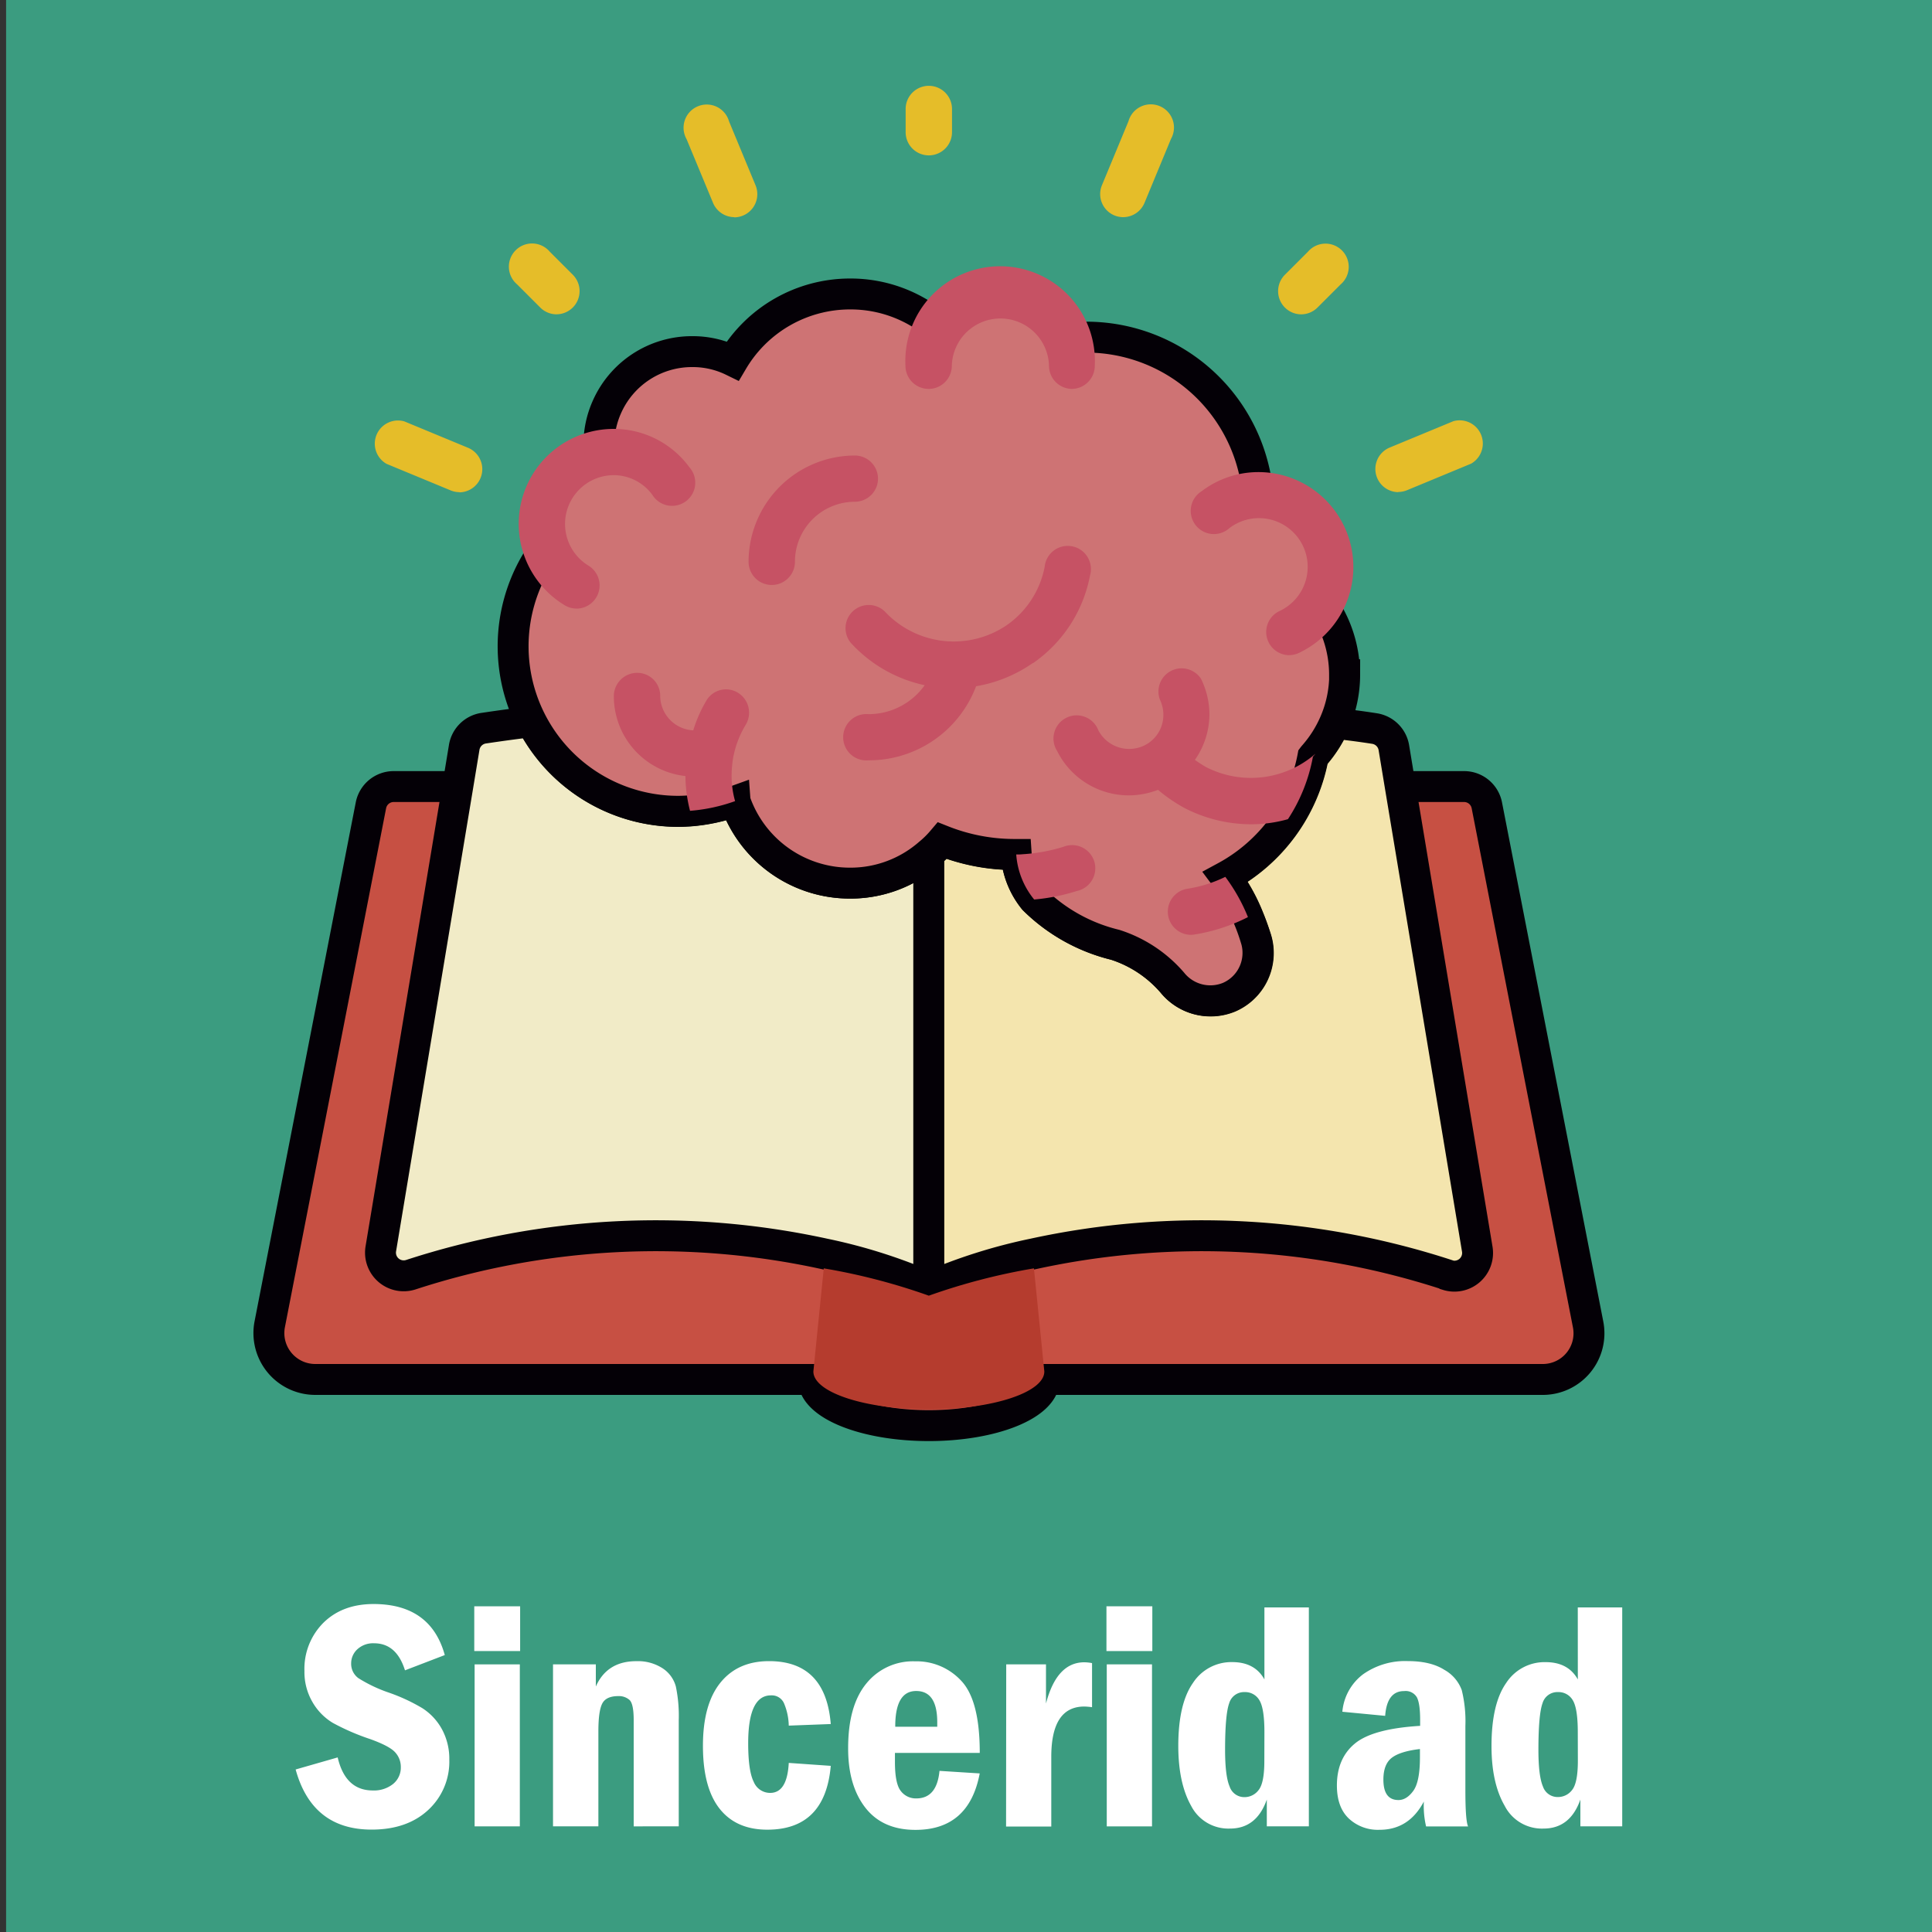<svg id="Layer_1" data-name="Layer 1" xmlns="http://www.w3.org/2000/svg" viewBox="0 0 500 500"><rect x="0" y="0" width="500" height="500" fill="#333333" stroke="none"/><defs><style>.cls-1{fill:#3b9c80;}.cls-2{fill:#fff;}.cls-3{fill:#c75043;}.cls-3,.cls-4,.cls-5,.cls-7{stroke:#040006;stroke-miterlimit:10;stroke-width:8px;}.cls-4{fill:#f1ebc7;}.cls-5{fill:#f4e5ae;}.cls-6{fill:#b53c2e;}.cls-7{fill:#ce7374;}.cls-8{fill:#e5bd29;}.cls-9{fill:#c65264;}</style></defs><title>sinceridad</title><rect class="cls-1" x="1.58" width="500" height="500"/><path class="cls-2" d="M115.11,428.33l-10.3,3.95q-2.19-7-8-7a6,6,0,0,0-4.34,1.56,4.92,4.92,0,0,0-1.59,3.63,4.58,4.58,0,0,0,1.88,3.84,37.56,37.56,0,0,0,7.91,3.75,47,47,0,0,1,8.61,4,15,15,0,0,1,5.07,5.42,16,16,0,0,1,1.93,7.94,17,17,0,0,1-5.46,13q-5.46,5.07-14.63,5.08-15.4,0-19.68-15.56l10.88-3.12q2,8.55,9.09,8.55a7.91,7.91,0,0,0,5.25-1.68,5.47,5.47,0,0,0,2-4.42,5.53,5.53,0,0,0-1.41-3.71c-.94-1.1-3.1-2.25-6.47-3.47a59.4,59.4,0,0,1-9.72-4.21,15,15,0,0,1-5.27-5.4,15.4,15.4,0,0,1-2.07-8A16.85,16.85,0,0,1,83.67,420q4.92-4.87,13-4.88Q111.46,415.13,115.11,428.33Z"/><path class="cls-2" d="M134.61,427.29H122.74V415.71h11.87Zm-11.78,3.45h11.7v41.92h-11.7Z"/><path class="cls-2" d="M143.12,430.74H154.2v5.73q2.91-6.56,10.5-6.56a11.72,11.72,0,0,1,6.79,1.85,8.13,8.13,0,0,1,3.42,4.71,37.16,37.16,0,0,1,.75,8.71v27.48H164V445.18q0-4.23-1.08-5.23a4.14,4.14,0,0,0-2.91-1q-3.15,0-4.15,1.93t-1,7.2v24.57H143.12Z"/><path class="cls-2" d="M215,446.18l-10.87.41a15.62,15.62,0,0,0-1.25-5.83,3.47,3.47,0,0,0-3.36-2q-5.89,0-5.89,12.37c0,4.79.48,8.13,1.43,10a4.57,4.57,0,0,0,4.26,2.87q4.4,0,4.81-7.76L215,457q-1.44,16.51-16.41,16.52-8.09,0-12.38-5.46t-4.29-16.25q0-10.71,4.5-16.31t12.62-5.6Q213.69,429.91,215,446.18Z"/><path class="cls-2" d="M253.56,453.65H231.61V456c0,3.76.51,6.26,1.53,7.53a4.88,4.88,0,0,0,4,1.9q5.32,0,6-7.13l10.41.66q-2.77,14.61-16.62,14.61-8.53,0-13-5.77t-4.43-15.44q0-10.92,4.7-16.66a15.5,15.5,0,0,1,12.63-5.75A15.72,15.72,0,0,1,248.78,435Q253.57,440.08,253.56,453.65Zm-11-6.77c0-.49,0-.88,0-1.16q0-8.09-5.45-8.09t-5.42,9.25Z"/><path class="cls-2" d="M260.41,430.74H270.7v10.13q2.79-10.67,9.92-10.67a11.07,11.07,0,0,1,2,.21v11.41a17,17,0,0,0-2-.17q-8.55,0-8.55,13v18.06h-11.7Z"/><path class="cls-2" d="M298.22,427.29H286.35V415.71h11.87Zm-11.79,3.45h11.71v41.92H286.43Z"/><path class="cls-2" d="M327.23,416h11.5v56.65H327.85v-6.93q-2.64,7.51-9.52,7.51a10.82,10.82,0,0,1-10.07-5.89q-3.31-5.89-3.32-15.48,0-10.92,3.8-16.32a11.84,11.84,0,0,1,10.15-5.39q5.85,0,8.34,4.48Zm0,32.27c0-4.12-.44-6.87-1.31-8.27a4.25,4.25,0,0,0-3.81-2.09,4,4,0,0,0-4,2.9q-1.05,2.9-1.06,12,0,6.8,1.17,9.53A4,4,0,0,0,322,465.1a4.57,4.57,0,0,0,3.73-1.84q1.49-1.85,1.48-7.56Z"/><path class="cls-2" d="M358.48,444.06,347.4,443a13.63,13.63,0,0,1,5.38-9.71,18.85,18.85,0,0,1,11.56-3.4c3.92,0,7.08.75,9.46,2.26a9.91,9.91,0,0,1,4.5,5.25,33.59,33.59,0,0,1,.94,9.25v16.73q0,7.8.7,9.3H369.07a23.3,23.3,0,0,1-.58-6.44q-3.86,7.32-11.48,7.31a11,11,0,0,1-7.95-2.93q-3.07-2.93-3.07-8.53,0-7,4.64-10.85t16.9-4.59v-1.57c0-2.8-.28-4.73-.84-5.81a3.36,3.36,0,0,0-3.29-1.62Q358.95,437.63,358.48,444.06Zm9,8.59q-5.1.59-7.28,2.26t-2.18,5.65q0,5.29,3.9,5.29,2.11,0,3.84-2.38t1.72-8.75Z"/><path class="cls-2" d="M408.33,416h11.5v56.65H409v-6.93q-2.64,7.51-9.53,7.51a10.81,10.81,0,0,1-10.06-5.89Q386,461.46,386,451.87q0-10.92,3.8-16.32A11.84,11.84,0,0,1,400,430.16q5.85,0,8.34,4.48Zm0,32.27c0-4.12-.44-6.87-1.31-8.27a4.25,4.25,0,0,0-3.82-2.09,4,4,0,0,0-4,2.9q-1.05,2.9-1.06,12,0,6.8,1.17,9.53a4,4,0,0,0,3.83,2.73,4.57,4.57,0,0,0,3.73-1.84q1.48-1.85,1.48-7.56Z"/><g id="Page-1"><g id="_026---Idea" data-name="026---Idea"><path id="Shape" class="cls-3" d="M118.46,203.56H101.84A6,6,0,0,0,96,208.4L69.8,342.76A12,12,0,0,0,81.58,357H210.5c0,6.57,13.39,11.95,29.88,11.95s29.89-5.38,29.89-11.95H399.19A11.94,11.94,0,0,0,411,342.76L384.79,208.4a6,6,0,0,0-5.86-4.84Z"/><path id="Shape-2" data-name="Shape" class="cls-4" d="M240.38,221V333.08a138.43,138.43,0,0,0-27.19-8.61,204.63,204.63,0,0,0-106.93,5.44,6,6,0,0,1-7.71-6.69l19.91-119.66,1.67-10.1a6,6,0,0,1,5-5c4.06-.6,8.25-1.19,12.43-1.67A42.67,42.67,0,0,0,175.48,210c1.07,0,2.09-.06,3.1-.12a44.81,44.81,0,0,0,11.66-2.51.77.77,0,0,0,.12.36A31.43,31.43,0,0,0,220,228.55,30.93,30.93,0,0,0,240.38,221Z"/><path id="Shape-3" data-name="Shape" class="cls-5" d="M374.51,329.91a204.63,204.63,0,0,0-106.93-5.44,138.74,138.74,0,0,0-27.2,8.61V221a26.62,26.62,0,0,0,3.47-3.41,50.66,50.66,0,0,0,18.77,3.58H263a20.72,20.72,0,0,0,4.66,11.66,45,45,0,0,0,21,11.71,32.68,32.68,0,0,1,14.82,9.81,12.65,12.65,0,0,0,14.64,3.76,12.46,12.46,0,0,0,7.53-11.41,12.16,12.16,0,0,0-.59-3.83c-.6-1.85-1.26-3.7-2-5.5a46.29,46.29,0,0,0-5.85-10.4,44.64,44.64,0,0,0,22.65-31.08c.18-.24.42-.48.6-.71a32,32,0,0,0,5-8c3.46.41,6.87.83,10.28,1.37a6,6,0,0,1,5,5l1.67,10.1,19.91,119.66a6,6,0,0,1-7.71,6.69Z"/><path id="Shape-4" data-name="Shape" class="cls-6" d="M270.27,354.94c0,5.4-13.39,9.81-29.89,9.81s-29.88-4.41-29.88-9.81l2.69-26.69a160.59,160.59,0,0,1,27.19,7.07,160.94,160.94,0,0,1,27.2-7.07Z"/><path id="Shape-5" data-name="Shape" class="cls-7" d="M348,174.63a31.24,31.24,0,0,1-2.63,12.5,32,32,0,0,1-5,8c-.18.23-.42.47-.6.71a44.64,44.64,0,0,1-22.65,31.08,46.29,46.29,0,0,1,5.85,10.4c.78,1.8,1.44,3.65,2,5.5a12.16,12.16,0,0,1,.59,3.83,12.46,12.46,0,0,1-7.53,11.41,12.65,12.65,0,0,1-14.64-3.76,32.68,32.68,0,0,0-14.82-9.81,45,45,0,0,1-21-11.71A20.72,20.72,0,0,1,263,221.13h-.36a50.66,50.66,0,0,1-18.77-3.58,26.62,26.62,0,0,1-3.47,3.41A30.93,30.93,0,0,1,220,228.55a31.43,31.43,0,0,1-29.64-20.86.77.77,0,0,1-.12-.36,44.81,44.81,0,0,1-11.66,2.51c-1,.06-2,.12-3.1.12a42.7,42.7,0,0,1-34.19-68.26,17.34,17.34,0,0,1-1.08-6.09A18.53,18.53,0,0,1,155,117.38a.17.17,0,0,1,.12-.06c-.06-.72-.12-1.44-.12-2.21a23.65,23.65,0,0,1,2-9.63A24.06,24.06,0,0,1,179.18,91a23.57,23.57,0,0,1,10.46,2.39A35.28,35.28,0,0,1,220,76.08a34.65,34.65,0,0,1,23.19,8.78,18.54,18.54,0,0,1,32.88,2.69,48.89,48.89,0,0,1,5.14-.3,44.57,44.57,0,0,1,44.34,40.88h.18a18.52,18.52,0,0,1,18.53,18.59,19.15,19.15,0,0,1-2.39,9.21,31.68,31.68,0,0,1,6.1,18.7Z"/><path id="Shape-6" data-name="Shape" class="cls-8" d="M240.38,40.21a6,6,0,0,1-6-6v-6a6,6,0,1,1,12,0v6A6,6,0,0,1,240.38,40.21Z"/><path id="Shape-7" data-name="Shape" class="cls-8" d="M336.71,81.35a6,6,0,0,1-4.22-10.2l6-6a6,6,0,1,1,8.46,8.46l-6,6A6,6,0,0,1,336.71,81.35Z"/><path id="Shape-8" data-name="Shape" class="cls-8" d="M144.05,81.35a6,6,0,0,1-4.22-1.75l-6-6a6,6,0,1,1,8.45-8.46l6,6a6,6,0,0,1-4.23,10.2Z"/><path id="Shape-9" data-name="Shape" class="cls-8" d="M190.06,56.2a6,6,0,0,1-5.52-3.68L177.68,36a6,6,0,1,1,11-4.58l6.87,16.57a6,6,0,0,1-5.53,8.26Z"/><path id="Shape-10" data-name="Shape" class="cls-8" d="M290.7,56.2a5.94,5.94,0,0,1-5.52-3.69,5.94,5.94,0,0,1,0-4.57l6.87-16.57a6,6,0,1,1,11,4.58l-6.86,16.57A6,6,0,0,1,290.7,56.2Z"/><path id="Shape-11" data-name="Shape" class="cls-8" d="M361.86,127.37a6,6,0,0,1-2.29-11.51L376.14,109a6,6,0,0,1,4.57,11l-16.56,6.86a6,6,0,0,1-2.29.46Z"/><path id="Shape-12" data-name="Shape" class="cls-8" d="M118.9,127.37a6,6,0,0,1-2.28-.46l-16.57-6.86a6,6,0,0,1,4.58-11l16.56,6.86a6,6,0,0,1-2.29,11.51Z"/><path id="Shape-13" data-name="Shape" class="cls-9" d="M340.38,195.14c-.18.23-.42.47-.6.71A43.7,43.7,0,0,1,333.32,212a34.73,34.73,0,0,1-9.62,1.32,37.63,37.63,0,0,1-17-4.13,39.72,39.72,0,0,1-7-4.78,21.18,21.18,0,0,1-7.47,1.43,20.72,20.72,0,0,1-18.64-11.47A6,6,0,1,1,284.25,189a9,9,0,0,0,13,3.29,8.78,8.78,0,0,0,3.83-7.24,9.1,9.1,0,0,0-.9-4,6,6,0,0,1,10.64-5.38A21.1,21.1,0,0,1,313,185a20.72,20.72,0,0,1-3.76,11.66c.95.66,1.91,1.31,2.87,1.85a25.43,25.43,0,0,0,28.27-3.4Z"/><path id="Shape-14" data-name="Shape" class="cls-9" d="M267.28,171.67a35.69,35.69,0,0,0,14.82-22.75,6,6,0,1,0-11.74-2.25,23.82,23.82,0,0,1-9.9,15.18A24.38,24.38,0,0,1,229,158.26a6,6,0,0,0-8.85,8.07,36.05,36.05,0,0,0,19.16,11,17.81,17.81,0,0,1-14.55,7.49,6,6,0,1,0,0,11.95,29.64,29.64,0,0,0,27.85-19.17,36.15,36.15,0,0,0,14.67-6Z"/><path id="Shape-15" data-name="Shape" class="cls-9" d="M323,237.33a46.58,46.58,0,0,1-14,4.54,5.16,5.16,0,0,1-1,.06,6,6,0,0,1-.89-11.89,34.37,34.37,0,0,0,10-3.11,46.29,46.29,0,0,1,5.85,10.4Z"/><path id="Shape-16" data-name="Shape" class="cls-9" d="M189.82,195.61a31,31,0,0,0-.48,5.08,24,24,0,0,0,.9,6.64,44.81,44.81,0,0,1-11.66,2.51,37.18,37.18,0,0,1-1.19-9,20.78,20.78,0,0,1-18.53-20.62,6.05,6.05,0,0,1,6-6.09,5.94,5.94,0,0,1,6,5.91v.18a9,9,0,0,0,8.55,8.79,35.43,35.43,0,0,1,3.41-7.71,5.89,5.89,0,0,1,8.19-2,6.06,6.06,0,0,1,2,8.24,25.08,25.08,0,0,0-3.17,8.07Z"/><path id="Shape-17" data-name="Shape" class="cls-9" d="M278.7,230.58a50.32,50.32,0,0,1-11.06,2.21A20.72,20.72,0,0,1,263,221.13a12.51,12.51,0,0,0,1.73-.06,44.84,44.84,0,0,0,10.46-1.91,6,6,0,1,1,3.53,11.42Z"/><path id="Shape-18" data-name="Shape" class="cls-9" d="M227.23,123.89a6,6,0,0,0-6-6,27.54,27.54,0,0,0-27.5,27.5,6,6,0,0,0,12,0,15.53,15.53,0,0,1,15.54-15.54A6,6,0,0,0,227.23,123.89Z"/><path id="Shape-19" data-name="Shape" class="cls-9" d="M149.22,157.5a5.93,5.93,0,0,1-3.07-.86,24.59,24.59,0,0,1-10.54-13,24.19,24.19,0,0,1-1.37-8.05A24.58,24.58,0,0,1,158.75,111a24.24,24.24,0,0,1,19.65,9.91,6,6,0,1,1-9.59,7.13,12.44,12.44,0,0,0-10-5.07,12.63,12.63,0,0,0-6.46,23.45,6,6,0,0,1-3.09,11.09Z"/><path id="Shape-20" data-name="Shape" class="cls-9" d="M277.48,100.65a6,6,0,0,1-6-6,12.58,12.58,0,0,0-25.15,0,6,6,0,1,1-12,0,24.53,24.53,0,1,1,49,0,6,6,0,0,1-6,6Z"/><path id="Shape-21" data-name="Shape" class="cls-9" d="M333.55,169.56A6,6,0,0,1,331,158.2a12.61,12.61,0,1,0-12.82-21.53,6,6,0,1,1-7.17-9.56,24.25,24.25,0,0,1,14.52-4.93A24.57,24.57,0,0,1,336.1,169a5.91,5.91,0,0,1-2.55.55Z"/></g></g></svg>
